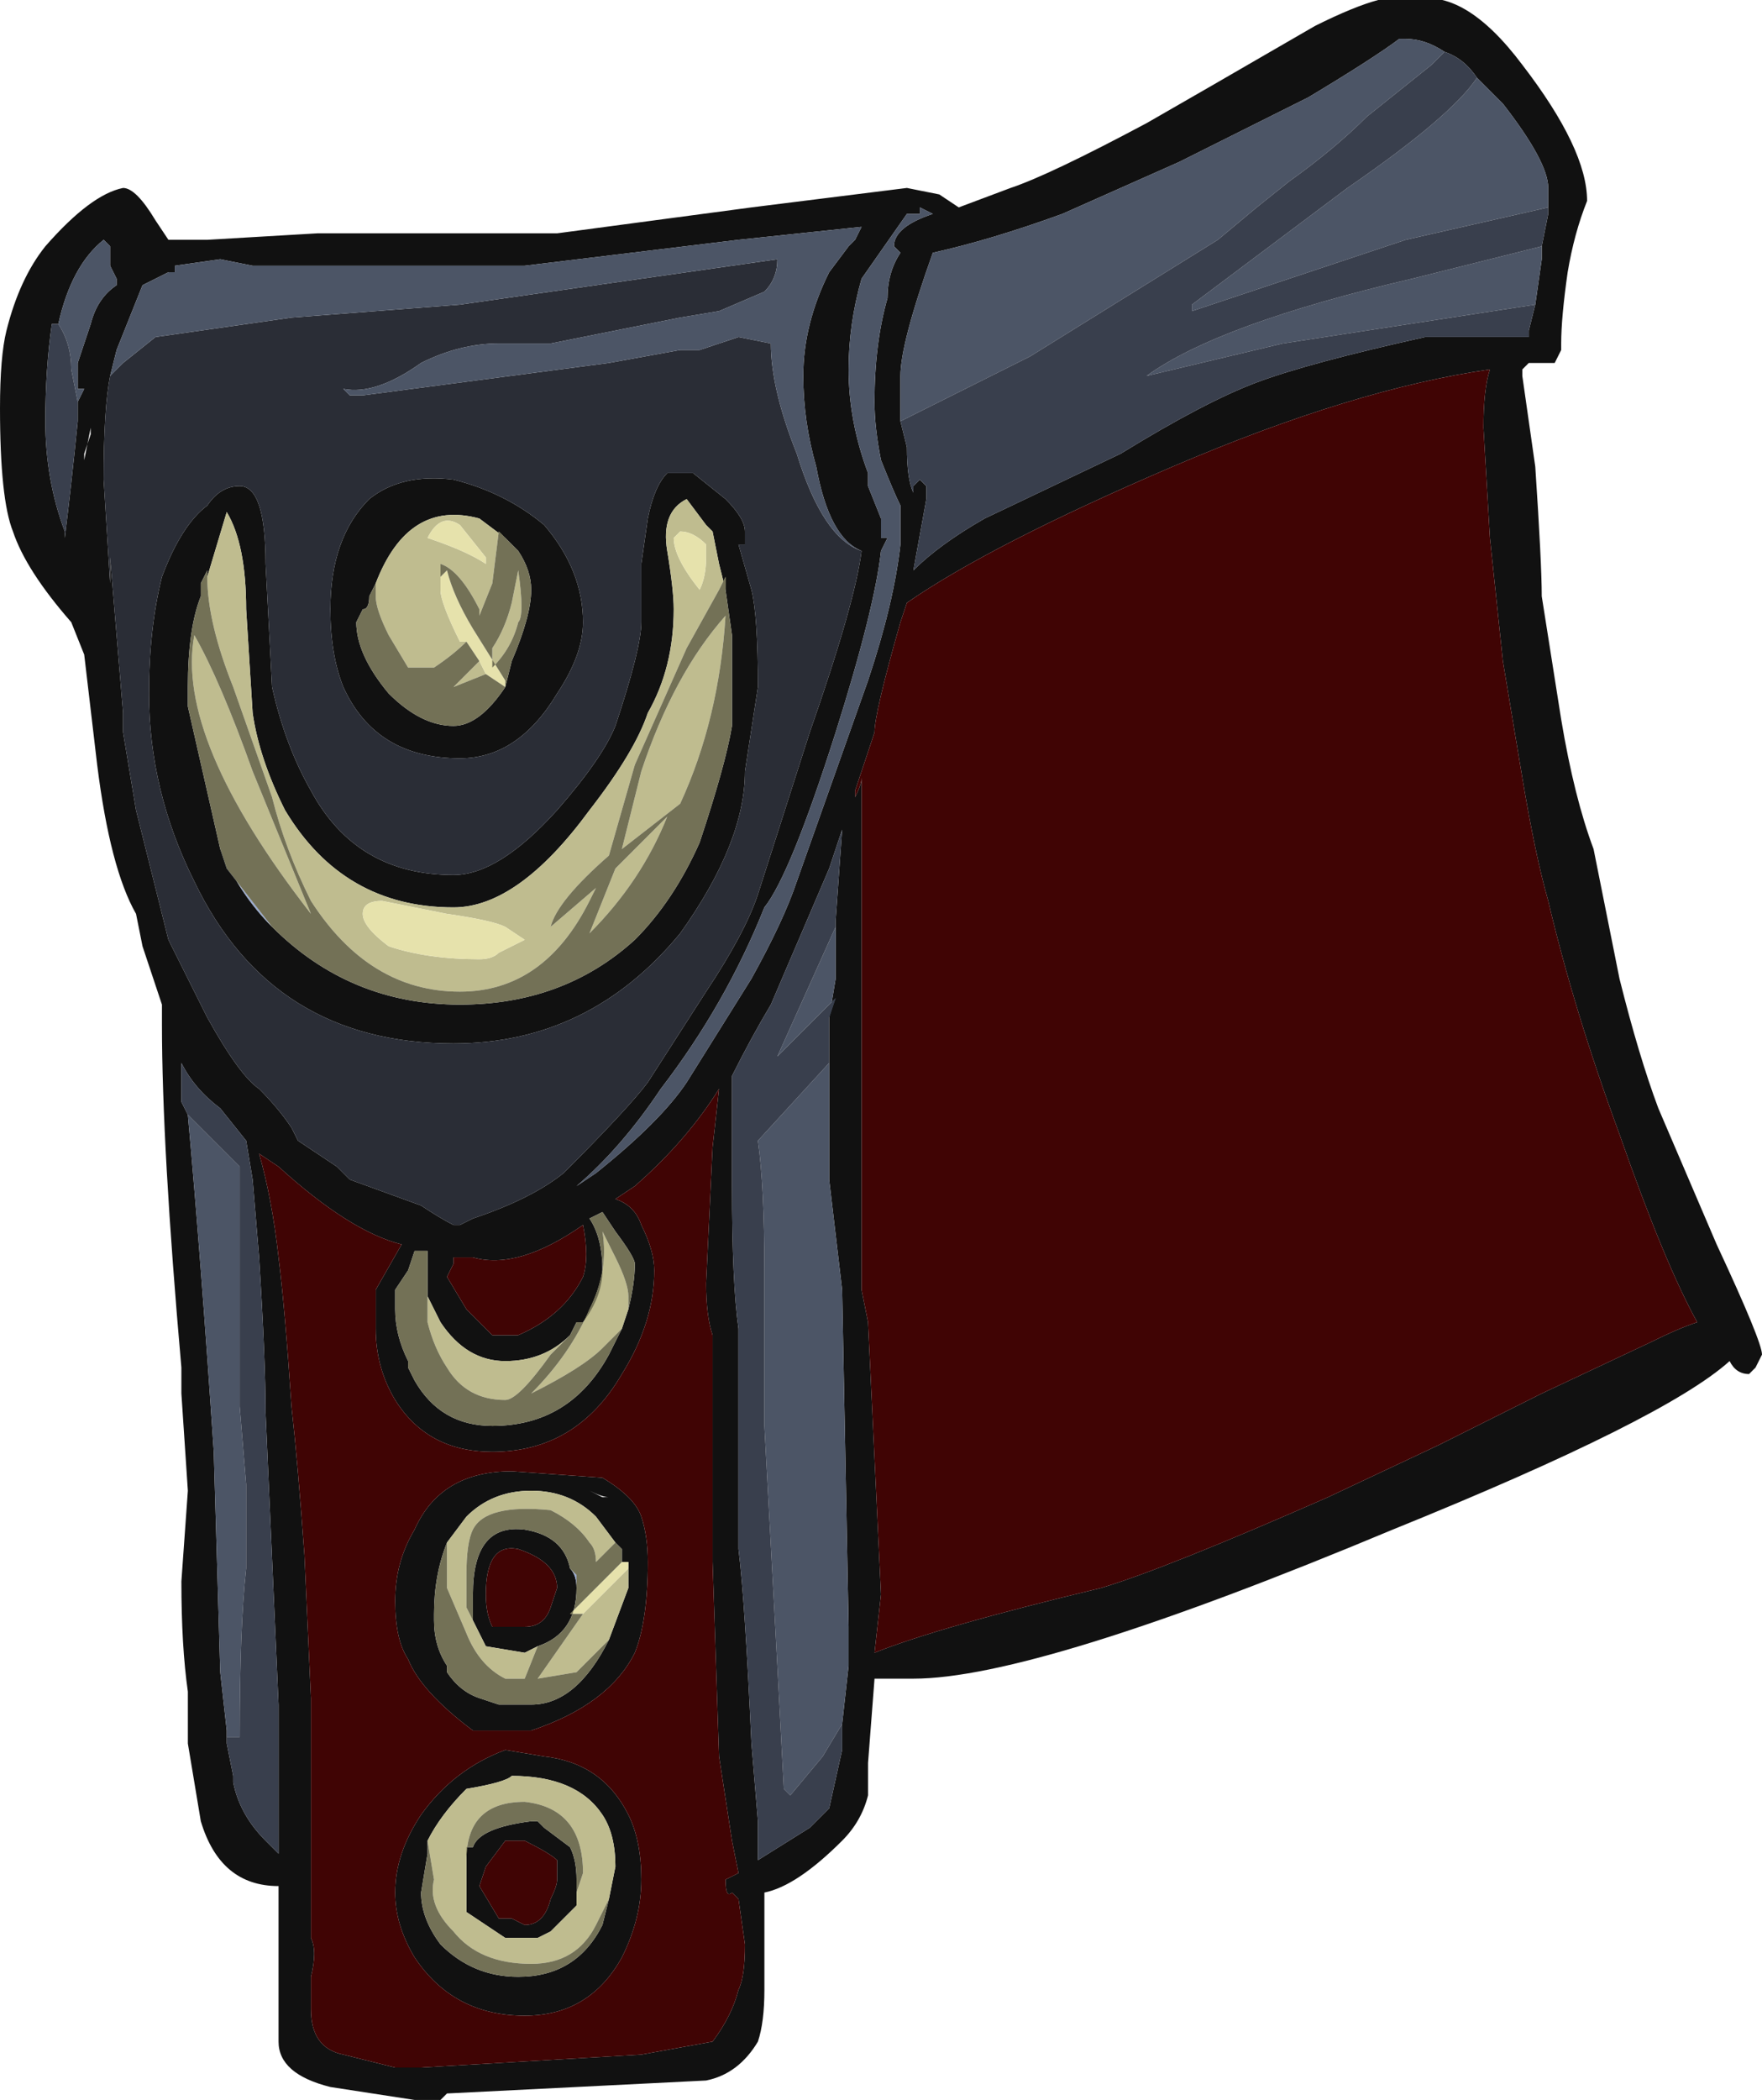 <?xml version="1.0" encoding="UTF-8" standalone="no"?>
<svg xmlns:ffdec="https://www.free-decompiler.com/flash" xmlns:xlink="http://www.w3.org/1999/xlink" ffdec:objectType="frame" height="113.4px" width="95.2px" xmlns="http://www.w3.org/2000/svg">
  <g transform="matrix(1.0, 0.0, 0.0, 1.0, 41.3, 54.25)">
    <use ffdec:characterId="121" height="16.2" transform="matrix(7.0, 0.0, 0.0, 7.0, -41.3, -54.25)" width="13.6" xlink:href="#shape0"/>
  </g>
  <defs>
    <g id="shape0" transform="matrix(1.0, 0.0, 0.0, 1.0, 5.9, 7.75)">
      <path d="M5.25 -7.35 Q5.1 -7.45 4.95 -7.45 L4.9 -7.45 Q4.7 -7.3 4.2 -7.0 3.5 -6.65 3.2 -6.5 L2.3 -6.1 Q1.75 -5.9 1.3 -5.8 1.05 -5.1 1.05 -4.85 L1.05 -4.5 1.1 -4.3 Q1.1 -4.05 1.15 -3.95 L1.15 -4.0 1.2 -4.05 1.25 -4.0 1.25 -3.9 1.15 -3.35 Q1.35 -3.55 1.7 -3.75 L2.75 -4.25 Q3.4 -4.65 3.8 -4.8 4.2 -4.95 5.1 -5.15 L5.9 -5.15 5.9 -5.2 5.95 -5.4 6.0 -5.75 6.0 -5.85 6.05 -6.1 6.05 -6.15 6.05 -6.3 Q6.05 -6.5 5.7 -6.95 L5.5 -7.15 Q5.4 -7.3 5.25 -7.35 M5.0 -7.75 Q5.4 -7.85 5.85 -7.25 6.35 -6.6 6.35 -6.2 6.25 -5.95 6.2 -5.65 6.15 -5.3 6.15 -5.1 L6.15 -5.05 6.1 -4.95 5.9 -4.95 5.85 -4.9 5.85 -4.85 5.95 -4.15 Q6.0 -3.4 6.0 -3.15 L6.15 -2.2 Q6.25 -1.6 6.4 -1.2 L6.6 -0.2 Q6.75 0.4 6.9 0.8 L7.35 1.85 Q7.7 2.6 7.7 2.7 L7.65 2.8 7.6 2.85 Q7.5 2.85 7.45 2.75 6.95 3.2 4.85 4.05 2.1 5.2 1.15 5.2 L0.85 5.2 0.8 5.85 0.8 6.1 Q0.75 6.3 0.6 6.45 0.25 6.8 0.0 6.85 L0.0 7.6 Q0.0 7.85 -0.05 8.0 -0.2 8.25 -0.45 8.3 L-2.45 8.4 -2.5 8.45 -2.7 8.45 -3.35 8.35 Q-3.75 8.25 -3.75 8.0 L-3.75 6.8 Q-4.2 6.8 -4.35 6.3 L-4.45 5.7 -4.45 5.3 Q-4.5 4.95 -4.5 4.45 L-4.45 3.75 -4.5 3.0 -4.5 2.8 Q-4.65 1.1 -4.65 0.15 L-4.65 0.0 -4.8 -0.45 -4.85 -0.7 Q-5.05 -1.05 -5.15 -1.85 L-5.25 -2.7 -5.35 -2.95 Q-5.7 -3.35 -5.8 -3.65 -5.9 -3.9 -5.9 -4.6 -5.9 -5.0 -5.85 -5.2 -5.75 -5.6 -5.55 -5.85 -5.2 -6.25 -4.95 -6.3 -4.85 -6.3 -4.7 -6.05 L-4.6 -5.9 -4.3 -5.9 -3.45 -5.95 -1.6 -5.95 -0.1 -6.15 1.1 -6.3 1.35 -6.25 1.5 -6.15 1.9 -6.3 Q2.2 -6.4 2.95 -6.8 3.3 -7.0 4.25 -7.55 4.85 -7.85 5.0 -7.75 M5.6 -4.9 Q4.55 -4.75 3.15 -4.15 1.75 -3.55 1.1 -3.1 L1.05 -2.95 Q0.85 -2.25 0.85 -2.1 L0.7 -1.65 0.7 -1.6 Q0.75 -1.7 0.75 -1.75 L0.75 -0.3 Q0.75 0.35 0.75 0.65 L0.75 2.2 0.8 2.45 0.9 4.55 0.85 5.0 Q1.35 4.8 2.6 4.5 3.1 4.35 4.35 3.8 L5.2 3.4 6.0 3.0 6.85 2.6 Q7.05 2.5 7.2 2.45 6.95 2.0 6.6 1.0 6.25 0.05 6.05 -0.8 5.95 -1.15 5.85 -1.75 L5.7 -2.65 5.6 -3.6 5.55 -4.45 Q5.55 -4.75 5.6 -4.9 M-5.05 -4.85 Q-5.1 -4.6 -5.1 -4.05 L-5.05 -3.25 -5.05 -3.45 -4.95 -2.25 -4.95 -2.1 -4.85 -1.5 Q-4.75 -1.1 -4.6 -0.5 L-4.3 0.1 Q-4.05 0.55 -3.9 0.65 -3.75 0.8 -3.65 0.95 L-3.6 1.05 -3.3 1.25 -3.2 1.35 -2.65 1.55 Q-2.5 1.65 -2.4 1.7 L-2.35 1.7 -2.25 1.65 Q-1.8 1.5 -1.55 1.3 -1.05 0.8 -0.9 0.6 L-0.45 -0.1 Q-0.15 -0.55 -0.05 -0.85 L0.35 -2.1 Q0.7 -3.1 0.75 -3.5 0.5 -3.6 0.4 -4.15 0.3 -4.5 0.3 -4.85 0.3 -5.25 0.5 -5.65 L0.65 -5.85 0.7 -5.9 0.75 -6.0 -0.2 -5.9 -1.85 -5.7 -3.95 -5.7 -4.2 -5.75 -4.55 -5.7 -4.55 -5.65 -4.6 -5.65 -4.8 -5.55 -5.0 -5.05 -5.05 -4.85 M1.2 -6.15 L1.2 -6.1 1.1 -6.1 0.75 -5.6 Q0.65 -5.25 0.65 -4.9 0.65 -4.5 0.8 -4.1 L0.8 -4.0 0.9 -3.75 0.9 -3.6 0.95 -3.6 0.9 -3.5 Q0.85 -3.05 0.55 -2.1 0.2 -1.0 0.0 -0.75 -0.3 0.0 -0.8 0.65 -1.1 1.1 -1.45 1.4 L-1.3 1.3 Q-0.8 0.9 -0.6 0.6 L-0.1 -0.2 Q0.15 -0.65 0.25 -0.95 L0.8 -2.5 Q1.0 -3.1 1.05 -3.55 L1.05 -3.85 Q1.0 -3.95 0.9 -4.2 0.85 -4.45 0.85 -4.65 0.85 -5.1 0.95 -5.45 0.95 -5.65 1.05 -5.8 L1.0 -5.85 Q1.0 -6.0 1.3 -6.1 L1.2 -6.15 M0.55 -0.6 L0.55 -0.65 0.6 -1.35 0.5 -1.05 0.05 0.0 Q-0.1 0.25 -0.25 0.55 L-0.25 1.4 Q-0.25 2.15 -0.2 2.5 L-0.2 4.2 Q-0.15 4.6 -0.1 5.7 L-0.05 6.3 -0.05 6.6 0.35 6.35 0.5 6.2 0.6 5.75 0.6 5.55 0.65 5.1 0.65 4.8 0.6 2.2 0.5 1.35 0.5 0.45 0.5 0.1 0.55 -0.2 0.55 -0.6 M-2.0 -3.6 L-2.2 -3.75 Q-2.75 -3.9 -3.0 -3.25 L-3.05 -3.15 Q-3.05 -3.05 -3.1 -3.05 L-3.15 -2.95 Q-3.15 -2.7 -2.9 -2.4 -2.65 -2.15 -2.4 -2.15 -2.2 -2.15 -2.0 -2.45 L-1.95 -2.65 Q-1.8 -3.0 -1.8 -3.2 -1.8 -3.35 -1.9 -3.5 L-2.0 -3.6 M-1.7 -3.7 Q-1.4 -3.35 -1.4 -2.95 -1.4 -2.7 -1.6 -2.4 -1.9 -1.9 -2.35 -1.9 -3.0 -1.9 -3.25 -2.45 -3.35 -2.7 -3.35 -3.05 -3.35 -3.6 -3.05 -3.9 -2.8 -4.1 -2.4 -4.05 -2.0 -3.95 -1.7 -3.7 M-0.75 -4.1 L-0.55 -4.1 -0.3 -3.9 Q-0.15 -3.75 -0.15 -3.65 L-0.15 -3.55 -0.2 -3.55 -0.1 -3.2 Q-0.05 -3.0 -0.05 -2.45 L-0.15 -1.8 Q-0.15 -1.25 -0.65 -0.55 -1.35 0.3 -2.4 0.3 -3.8 0.3 -4.4 -0.95 -4.75 -1.65 -4.75 -2.4 -4.75 -2.9 -4.65 -3.3 -4.5 -3.7 -4.3 -3.85 -4.2 -4.0 -4.05 -4.0 -3.85 -4.0 -3.85 -3.4 L-3.8 -2.45 Q-3.7 -2.0 -3.5 -1.65 -3.15 -1.0 -2.4 -1.0 -2.05 -1.0 -1.6 -1.5 -1.25 -1.9 -1.15 -2.15 -0.95 -2.75 -0.95 -2.95 L-0.95 -3.4 -0.9 -3.75 Q-0.85 -4.0 -0.75 -4.1 M-0.3 -3.2 L-0.35 -3.4 -0.4 -3.65 -0.45 -3.7 -0.6 -3.9 Q-0.8 -3.8 -0.75 -3.5 -0.7 -3.2 -0.7 -3.05 -0.7 -2.6 -0.9 -2.25 -1.0 -1.95 -1.35 -1.5 -1.9 -0.75 -2.4 -0.75 -3.25 -0.75 -3.7 -1.5 -3.9 -1.9 -3.95 -2.25 L-4.0 -3.05 Q-4.0 -3.55 -4.15 -3.8 L-4.3 -3.3 -4.3 -3.35 -4.35 -3.25 -4.35 -3.15 Q-4.45 -2.9 -4.45 -2.45 L-4.45 -2.3 -4.2 -1.2 Q-4.05 -0.85 -3.8 -0.6 -3.2 0.0 -2.35 0.0 -1.55 0.0 -1.0 -0.5 -0.7 -0.8 -0.5 -1.25 -0.3 -1.85 -0.25 -2.15 L-0.25 -2.85 -0.3 -3.2 M-5.3 -4.65 L-5.25 -4.75 -5.3 -4.75 -5.3 -4.95 -5.2 -5.25 Q-5.15 -5.45 -5.0 -5.55 L-5.0 -5.6 -5.05 -5.7 -5.05 -5.85 -5.1 -5.9 Q-5.35 -5.7 -5.45 -5.25 L-5.5 -5.25 Q-5.55 -4.9 -5.55 -4.5 -5.55 -4.05 -5.4 -3.65 L-5.4 -3.6 Q-5.35 -4.0 -5.3 -4.5 L-5.3 -4.65 M-5.25 -4.25 L-5.2 -4.4 -5.2 -4.45 -5.25 -4.2 -5.25 -4.25 M-1.05 2.35 Q-1.0 2.15 -1.0 2.0 -1.0 1.95 -1.15 1.75 L-1.25 1.6 -1.35 1.65 Q-1.25 1.8 -1.25 2.05 -1.25 2.25 -1.4 2.45 L-1.45 2.45 -1.5 2.55 Q-1.7 2.75 -2.0 2.75 -2.3 2.75 -2.5 2.45 L-2.6 2.25 -2.6 1.9 -2.7 1.9 -2.75 2.05 -2.85 2.2 -2.85 2.35 Q-2.85 2.55 -2.75 2.75 L-2.75 2.8 -2.7 2.9 Q-2.5 3.25 -2.1 3.25 -1.5 3.25 -1.2 2.7 L-1.1 2.5 -1.05 2.35 M-1.15 1.5 Q-1.0 1.55 -0.95 1.7 -0.85 1.9 -0.85 2.05 -0.85 2.45 -1.1 2.85 -1.45 3.45 -2.1 3.45 -2.6 3.45 -2.85 3.05 -3.0 2.8 -3.0 2.5 L-3.0 2.2 -2.8 1.85 Q-3.2 1.75 -3.75 1.25 L-3.9 1.15 Q-3.8 1.5 -3.75 1.95 -3.7 2.35 -3.65 3.1 -3.6 3.55 -3.55 4.25 L-3.5 5.35 -3.5 7.2 Q-3.45 7.3 -3.5 7.5 L-3.5 7.75 Q-3.5 8.05 -3.25 8.1 L-2.85 8.2 -2.65 8.2 -0.95 8.1 -0.4 8.0 Q-0.25 7.8 -0.2 7.6 -0.15 7.5 -0.15 7.25 L-0.2 6.9 -0.25 6.85 Q-0.3 6.9 -0.3 6.75 L-0.2 6.7 -0.25 6.45 -0.35 5.8 -0.4 4.3 -0.4 2.55 Q-0.45 2.4 -0.45 2.15 L-0.4 1.1 -0.35 0.65 Q-0.6 1.05 -1.0 1.4 L-1.15 1.5 M-1.9 2.55 Q-1.55 2.4 -1.4 2.1 -1.35 1.95 -1.4 1.7 -1.9 2.05 -2.25 1.95 L-2.4 1.95 -2.4 2.0 -2.45 2.1 -2.3 2.35 -2.1 2.55 -1.9 2.55 M-4.15 5.7 L-4.1 5.95 -4.1 6.0 Q-4.05 6.25 -3.85 6.45 L-3.75 6.55 -3.75 5.4 -3.85 3.15 Q-3.85 2.75 -3.9 1.95 L-3.95 1.35 -4.0 1.05 -4.2 0.8 Q-4.4 0.65 -4.5 0.45 L-4.5 0.75 -4.45 0.85 Q-4.35 1.95 -4.25 3.45 L-4.2 5.15 -4.15 5.6 -4.15 5.7 M-1.2 3.8 L-1.25 3.8 -1.35 3.75 Q-1.25 3.8 -1.2 3.8 M-2.25 4.75 L-2.25 4.55 Q-2.25 4.0 -1.85 4.05 -1.55 4.1 -1.5 4.35 -1.45 4.4 -1.45 4.5 -1.45 4.85 -1.75 4.95 L-1.85 5.0 -2.15 4.95 -2.25 4.75 M-2.45 4.15 Q-2.55 4.4 -2.55 4.7 L-2.55 4.75 Q-2.55 4.95 -2.45 5.1 L-2.45 5.15 Q-2.35 5.3 -2.2 5.35 L-2.05 5.4 -1.8 5.4 Q-1.45 5.4 -1.2 4.9 L-1.05 4.5 -1.05 4.35 -1.05 4.3 -1.1 4.3 -1.1 4.2 -1.15 4.15 -1.3 3.95 Q-1.5 3.75 -1.8 3.75 -2.1 3.75 -2.3 3.95 L-2.45 4.15 M-0.95 3.95 Q-0.9 4.1 -0.9 4.3 -0.9 4.75 -1.0 5.0 -1.2 5.4 -1.8 5.6 L-2.25 5.6 Q-2.65 5.3 -2.75 5.05 -2.85 4.9 -2.85 4.6 -2.85 4.3 -2.7 4.05 -2.5 3.6 -1.95 3.6 L-1.25 3.65 Q-1.0 3.8 -0.95 3.95 M-1.6 4.5 Q-1.6 4.3 -1.9 4.2 -2.15 4.15 -2.15 4.55 -2.15 4.7 -2.1 4.8 L-1.85 4.8 Q-1.7 4.8 -1.65 4.65 L-1.6 4.5 M-1.7 5.8 Q-1.25 5.85 -1.05 6.25 -0.95 6.45 -0.95 6.75 -0.95 7.05 -1.1 7.35 -1.35 7.8 -1.85 7.8 -2.4 7.8 -2.7 7.35 -2.85 7.1 -2.85 6.85 -2.85 6.55 -2.65 6.25 -2.4 5.9 -2.0 5.75 L-1.7 5.8 M-2.3 6.65 L-2.3 6.5 -2.25 6.5 Q-2.2 6.35 -1.8 6.3 L-1.75 6.3 -1.7 6.35 -1.5 6.5 Q-1.45 6.6 -1.45 6.75 L-1.45 6.85 -1.45 6.95 -1.55 7.05 -1.65 7.15 -1.75 7.2 -2.0 7.2 -2.3 7.0 -2.3 6.65 M-2.6 6.45 L-2.6 6.55 -2.65 6.85 Q-2.65 7.05 -2.5 7.25 -2.25 7.5 -1.9 7.5 -1.45 7.5 -1.25 7.1 L-1.2 6.9 -1.15 6.65 Q-1.15 6.4 -1.25 6.25 -1.45 5.95 -1.95 5.95 -2.0 6.0 -2.3 6.05 -2.5 6.25 -2.6 6.45 M-2.0 6.45 L-2.15 6.65 -2.2 6.8 -2.05 7.05 -1.95 7.05 -1.85 7.1 Q-1.7 7.1 -1.65 6.9 -1.6 6.8 -1.6 6.75 L-1.6 6.6 Q-1.65 6.55 -1.85 6.45 L-2.0 6.45" fill="#111111" fill-rule="evenodd" stroke="none"/>
      <path d="M-5.05 -4.85 L-4.95 -4.95 -4.7 -5.15 -3.65 -5.3 -2.35 -5.4 0.1 -5.75 Q0.1 -5.6 0.0 -5.5 L-0.35 -5.35 -0.65 -5.3 -1.65 -5.1 -2.05 -5.1 Q-2.35 -5.1 -2.65 -4.95 -3.0 -4.7 -3.25 -4.75 L-3.2 -4.7 -3.1 -4.7 -1.2 -4.95 -0.65 -5.05 -0.5 -5.05 -0.2 -5.15 0.05 -5.1 Q0.05 -4.75 0.25 -4.25 0.45 -3.6 0.75 -3.5 0.7 -3.1 0.35 -2.1 L-0.05 -0.85 Q-0.15 -0.55 -0.45 -0.1 L-0.9 0.6 Q-1.05 0.8 -1.55 1.3 -1.8 1.5 -2.25 1.65 L-2.35 1.7 -2.4 1.7 Q-2.5 1.65 -2.65 1.55 L-3.2 1.35 -3.3 1.25 -3.6 1.05 -3.65 0.95 Q-3.75 0.8 -3.9 0.65 -4.05 0.55 -4.3 0.1 L-4.6 -0.5 Q-4.75 -1.1 -4.85 -1.5 L-4.95 -2.1 -4.95 -2.25 -5.05 -3.45 -5.05 -3.25 -5.1 -4.05 Q-5.1 -4.6 -5.05 -4.85 M-0.75 -4.1 Q-0.85 -4.0 -0.9 -3.75 L-0.95 -3.4 -0.95 -2.95 Q-0.95 -2.75 -1.15 -2.15 -1.25 -1.9 -1.6 -1.5 -2.05 -1.0 -2.4 -1.0 -3.15 -1.0 -3.5 -1.65 -3.7 -2.0 -3.8 -2.45 L-3.85 -3.4 Q-3.85 -4.0 -4.05 -4.0 -4.2 -4.0 -4.3 -3.85 -4.5 -3.7 -4.65 -3.3 -4.75 -2.9 -4.75 -2.4 -4.75 -1.65 -4.4 -0.95 -3.8 0.3 -2.4 0.3 -1.35 0.3 -0.65 -0.55 -0.15 -1.25 -0.15 -1.8 L-0.05 -2.45 Q-0.05 -3.0 -0.1 -3.2 L-0.2 -3.55 -0.15 -3.55 -0.15 -3.65 Q-0.15 -3.75 -0.3 -3.9 L-0.55 -4.1 -0.75 -4.1 M-1.7 -3.7 Q-2.0 -3.95 -2.4 -4.05 -2.8 -4.1 -3.05 -3.9 -3.35 -3.6 -3.35 -3.05 -3.35 -2.7 -3.25 -2.45 -3.0 -1.9 -2.35 -1.9 -1.9 -1.9 -1.6 -2.4 -1.4 -2.7 -1.4 -2.95 -1.4 -3.35 -1.7 -3.7" fill="#2a2d36" fill-rule="evenodd" stroke="none"/>
      <path d="M-3.8 -0.6 Q-4.05 -0.85 -4.2 -1.2 L-4.15 -1.05 -3.8 -0.6 M-1.5 4.35 L-1.45 4.4 -1.45 4.5 Q-1.45 4.4 -1.5 4.35 M-1.1 4.3 L-1.05 4.3 -1.1 4.3 M-1.75 6.3 L-1.7 6.35 -1.75 6.3" fill="#97a8cc" fill-rule="evenodd" stroke="none"/>
      <path d="M-1.65 7.15 L-1.55 7.05 -1.65 7.15" fill="#717e99" fill-rule="evenodd" stroke="none"/>
      <path d="M1.05 -4.5 L1.05 -4.85 Q1.05 -5.1 1.3 -5.8 1.75 -5.9 2.3 -6.1 L3.2 -6.5 Q3.5 -6.65 4.2 -7.0 4.7 -7.3 4.9 -7.45 L4.95 -7.45 Q5.1 -7.45 5.25 -7.35 L5.15 -7.25 4.65 -6.85 Q4.4 -6.6 4.05 -6.35 L3.8 -6.15 3.5 -5.9 2.05 -5.0 1.05 -4.5 M5.5 -7.15 L5.7 -6.95 Q6.05 -6.5 6.05 -6.3 L6.05 -6.15 4.95 -5.9 3.3 -5.35 3.3 -5.4 4.5 -6.3 Q5.3 -6.85 5.5 -7.15 M6.0 -5.85 L6.0 -5.75 5.95 -5.4 4.0 -5.1 2.95 -4.85 Q3.5 -5.25 5.0 -5.6 L6.0 -5.85 M0.75 -3.5 Q0.45 -3.6 0.25 -4.25 0.05 -4.75 0.05 -5.1 L-0.2 -5.15 -0.5 -5.05 -0.65 -5.05 -1.2 -4.95 -3.1 -4.7 -3.2 -4.7 -3.25 -4.75 Q-3.0 -4.7 -2.65 -4.95 -2.35 -5.1 -2.05 -5.1 L-1.65 -5.1 -0.65 -5.3 -0.35 -5.35 0.0 -5.5 Q0.1 -5.6 0.1 -5.75 L-2.35 -5.4 -3.65 -5.3 -4.7 -5.15 -4.95 -4.95 -5.05 -4.85 -5.0 -5.05 -4.8 -5.55 -4.6 -5.65 -4.55 -5.65 -4.55 -5.7 -4.2 -5.75 -3.95 -5.7 -1.85 -5.7 -0.2 -5.9 0.75 -6.0 0.7 -5.9 0.65 -5.85 0.5 -5.65 Q0.3 -5.25 0.3 -4.85 0.3 -4.5 0.4 -4.15 0.5 -3.6 0.75 -3.5 M1.2 -6.15 L1.3 -6.1 Q1.0 -6.0 1.0 -5.85 L1.05 -5.8 Q0.95 -5.65 0.95 -5.45 0.85 -5.1 0.85 -4.65 0.85 -4.45 0.9 -4.2 1.0 -3.95 1.05 -3.85 L1.05 -3.55 Q1.0 -3.1 0.8 -2.5 L0.25 -0.95 Q0.15 -0.65 -0.1 -0.2 L-0.6 0.6 Q-0.8 0.9 -1.3 1.3 L-1.45 1.4 Q-1.1 1.1 -0.8 0.65 -0.3 0.0 0.0 -0.75 0.2 -1.0 0.55 -2.1 0.85 -3.05 0.9 -3.5 L0.95 -3.6 0.9 -3.6 0.9 -3.75 0.8 -4.0 0.8 -4.1 Q0.65 -4.5 0.65 -4.9 0.65 -5.25 0.75 -5.6 L1.1 -6.1 1.2 -6.1 1.2 -6.15 M0.55 -0.6 L0.55 -0.2 0.5 0.1 0.55 -0.05 0.1 0.4 0.55 -0.6 M0.5 0.45 L0.5 1.35 0.6 2.2 0.65 4.8 0.65 5.1 0.6 5.55 0.45 5.8 0.2 6.1 0.15 6.05 0.1 5.1 0.0 3.25 0.0 2.05 Q0.0 1.4 -0.05 1.05 L0.5 0.45 M-5.45 -5.25 Q-5.35 -5.7 -5.1 -5.9 L-5.05 -5.85 -5.05 -5.7 -5.0 -5.6 -5.0 -5.55 Q-5.15 -5.45 -5.2 -5.25 L-5.3 -4.95 -5.3 -4.75 -5.25 -4.75 -5.3 -4.65 -5.35 -4.9 Q-5.35 -5.1 -5.45 -5.25 M-4.45 0.85 L-4.05 1.25 -4.05 3.1 -4.0 3.7 -4.0 4.35 Q-4.05 4.8 -4.05 5.65 L-4.15 5.65 -4.15 5.7 -4.15 5.6 -4.2 5.15 -4.25 3.45 Q-4.35 1.95 -4.45 0.85" fill="#4c5566" fill-rule="evenodd" stroke="none"/>
      <path d="M1.05 -4.5 L2.05 -5.0 3.5 -5.9 3.8 -6.15 4.05 -6.35 Q4.4 -6.6 4.65 -6.85 L5.15 -7.25 5.25 -7.35 Q5.4 -7.3 5.5 -7.15 5.3 -6.85 4.5 -6.3 L3.3 -5.4 3.3 -5.35 4.95 -5.9 6.05 -6.15 6.05 -6.1 6.0 -5.85 5.0 -5.6 Q3.5 -5.25 2.95 -4.85 L4.0 -5.1 5.95 -5.4 5.9 -5.2 5.9 -5.15 5.1 -5.15 Q4.2 -4.95 3.8 -4.8 3.4 -4.65 2.75 -4.25 L1.7 -3.75 Q1.35 -3.55 1.15 -3.35 L1.25 -3.9 1.25 -4.0 1.2 -4.05 1.15 -4.0 1.15 -3.95 Q1.1 -4.05 1.1 -4.3 L1.05 -4.5 M0.6 5.55 L0.6 5.75 0.5 6.2 0.35 6.35 -0.05 6.6 -0.05 6.3 -0.1 5.7 Q-0.15 4.6 -0.2 4.2 L-0.2 2.5 Q-0.25 2.15 -0.25 1.4 L-0.25 0.55 Q-0.1 0.25 0.05 0.0 L0.5 -1.05 0.6 -1.35 0.55 -0.65 0.55 -0.6 0.1 0.4 0.55 -0.05 0.5 0.1 0.5 0.45 -0.05 1.05 Q0.0 1.4 0.0 2.05 L0.0 3.25 0.1 5.1 0.15 6.05 0.2 6.1 0.45 5.8 0.6 5.55 M-5.45 -5.25 Q-5.35 -5.1 -5.35 -4.9 L-5.3 -4.65 -5.3 -4.5 Q-5.35 -4.0 -5.4 -3.6 L-5.4 -3.65 Q-5.55 -4.05 -5.55 -4.5 -5.55 -4.9 -5.5 -5.25 L-5.45 -5.25 M-4.15 5.7 L-4.15 5.65 -4.05 5.65 Q-4.05 4.8 -4.0 4.35 L-4.0 3.7 -4.05 3.1 -4.05 1.25 -4.45 0.85 -4.5 0.75 -4.5 0.45 Q-4.4 0.65 -4.2 0.8 L-4.0 1.05 -3.95 1.35 -3.9 1.95 Q-3.85 2.75 -3.85 3.15 L-3.75 5.4 -3.75 6.55 -3.85 6.45 Q-4.05 6.25 -4.1 6.0 L-4.1 5.95 -4.15 5.7" fill="#393f4d" fill-rule="evenodd" stroke="none"/>
      <path d="M5.6 -4.9 Q5.55 -4.75 5.55 -4.45 L5.6 -3.6 5.7 -2.65 5.85 -1.75 Q5.95 -1.15 6.05 -0.8 6.25 0.05 6.6 1.0 6.95 2.0 7.2 2.45 7.05 2.5 6.85 2.6 L6.0 3.0 5.2 3.4 4.35 3.8 Q3.1 4.35 2.6 4.5 1.35 4.8 0.85 5.0 L0.9 4.55 0.8 2.45 0.75 2.2 0.75 0.65 Q0.75 0.35 0.75 -0.3 L0.75 -1.75 Q0.75 -1.7 0.7 -1.6 L0.7 -1.65 0.85 -2.1 Q0.85 -2.25 1.05 -2.95 L1.1 -3.1 Q1.75 -3.55 3.15 -4.15 4.55 -4.75 5.6 -4.9 M-1.9 2.55 L-2.1 2.55 -2.3 2.35 -2.45 2.1 -2.4 2.0 -2.4 1.95 -2.25 1.95 Q-1.9 2.05 -1.4 1.7 -1.35 1.95 -1.4 2.1 -1.55 2.4 -1.9 2.55 M-1.15 1.5 L-1.0 1.4 Q-0.6 1.05 -0.35 0.65 L-0.4 1.1 -0.45 2.15 Q-0.45 2.4 -0.4 2.55 L-0.4 4.3 -0.35 5.8 -0.25 6.45 -0.2 6.7 -0.3 6.75 Q-0.3 6.9 -0.25 6.85 L-0.2 6.9 -0.15 7.25 Q-0.15 7.5 -0.2 7.6 -0.25 7.8 -0.4 8.0 L-0.95 8.1 -2.65 8.2 -2.85 8.2 -3.25 8.1 Q-3.5 8.05 -3.5 7.75 L-3.5 7.5 Q-3.45 7.3 -3.5 7.2 L-3.5 5.35 -3.55 4.25 Q-3.6 3.55 -3.65 3.1 -3.7 2.35 -3.75 1.95 -3.8 1.5 -3.9 1.15 L-3.75 1.25 Q-3.2 1.75 -2.8 1.85 L-3.0 2.2 -3.0 2.5 Q-3.0 2.8 -2.85 3.05 -2.6 3.45 -2.1 3.45 -1.45 3.45 -1.1 2.85 -0.85 2.45 -0.85 2.05 -0.85 1.9 -0.95 1.7 -1.0 1.55 -1.15 1.5 M-0.95 3.95 Q-1.0 3.8 -1.25 3.65 L-1.95 3.6 Q-2.5 3.6 -2.7 4.05 -2.85 4.3 -2.85 4.6 -2.85 4.9 -2.75 5.05 -2.65 5.3 -2.25 5.6 L-1.8 5.6 Q-1.2 5.4 -1.0 5.0 -0.9 4.75 -0.9 4.3 -0.9 4.1 -0.95 3.95 M-1.6 4.5 L-1.65 4.65 Q-1.7 4.8 -1.85 4.8 L-2.1 4.8 Q-2.15 4.7 -2.15 4.55 -2.15 4.15 -1.9 4.2 -1.6 4.3 -1.6 4.5 M-1.7 5.8 L-2.0 5.75 Q-2.4 5.9 -2.65 6.25 -2.85 6.55 -2.85 6.85 -2.85 7.1 -2.7 7.35 -2.4 7.8 -1.85 7.8 -1.35 7.8 -1.1 7.35 -0.95 7.05 -0.95 6.75 -0.95 6.45 -1.05 6.25 -1.25 5.85 -1.7 5.8 M-2.0 6.45 L-1.85 6.45 Q-1.65 6.55 -1.6 6.6 L-1.6 6.75 Q-1.6 6.8 -1.65 6.9 -1.7 7.1 -1.85 7.1 L-1.95 7.05 -2.05 7.05 -2.2 6.8 -2.15 6.65 -2.0 6.45" fill="#400404" fill-rule="evenodd" stroke="none"/>
      <path d="M-2.6 -3.6 Q-2.3 -3.5 -2.15 -3.4 L-2.15 -3.45 -2.35 -3.7 Q-2.5 -3.8 -2.6 -3.6 M-3.0 -3.25 Q-2.75 -3.9 -2.2 -3.75 L-2.0 -3.6 -2.05 -3.65 -2.1 -3.25 -2.2 -3.0 -2.2 -3.05 Q-2.35 -3.35 -2.5 -3.4 L-2.5 -3.3 -2.5 -3.2 Q-2.5 -3.1 -2.35 -2.8 L-2.3 -2.8 Q-2.4 -2.7 -2.55 -2.6 L-2.75 -2.6 -2.9 -2.85 Q-3.0 -3.05 -3.0 -3.15 L-3.0 -3.25 M-0.65 -3.65 L-0.7 -3.6 Q-0.7 -3.45 -0.5 -3.2 -0.45 -3.3 -0.45 -3.45 -0.45 -3.5 -0.45 -3.55 -0.55 -3.65 -0.65 -3.65 M-4.3 -3.3 L-4.15 -3.8 Q-4.0 -3.55 -4.0 -3.05 L-3.95 -2.25 Q-3.9 -1.9 -3.7 -1.5 -3.25 -0.75 -2.4 -0.75 -1.9 -0.75 -1.35 -1.5 -1.0 -1.95 -0.9 -2.25 -0.7 -2.6 -0.7 -3.05 -0.7 -3.2 -0.75 -3.5 -0.8 -3.8 -0.6 -3.9 L-0.45 -3.7 -0.4 -3.65 -0.35 -3.4 -0.3 -3.2 -0.3 -3.3 -0.35 -3.2 -0.6 -2.75 -1.0 -1.85 -1.2 -1.15 Q-1.6 -0.8 -1.65 -0.6 L-1.3 -0.9 -1.35 -0.8 Q-1.7 -0.1 -2.35 -0.1 -3.05 -0.1 -3.5 -0.8 -3.7 -1.2 -3.8 -1.6 L-4.1 -2.45 Q-4.3 -2.95 -4.3 -3.3 M-4.4 -2.85 Q-4.2 -2.5 -3.95 -1.8 L-3.5 -0.7 Q-4.55 -2.05 -4.4 -2.85 M-2.95 -0.8 Q-3.1 -0.8 -3.1 -0.7 -3.1 -0.6 -2.9 -0.45 -2.6 -0.35 -2.2 -0.35 -2.1 -0.35 -2.05 -0.4 L-1.85 -0.5 -2.0 -0.6 Q-2.1 -0.65 -2.45 -0.7 L-2.95 -0.8 M-2.1 -2.75 Q-2.0 -2.9 -1.95 -3.1 L-1.9 -3.35 Q-1.85 -3.0 -1.9 -2.95 -1.95 -2.75 -2.1 -2.6 L-2.1 -2.75 M-0.95 -1.8 Q-0.7 -2.55 -0.3 -3.0 -0.35 -2.2 -0.65 -1.55 L-1.1 -1.2 -0.95 -1.8 M-2.15 -2.55 L-2.4 -2.45 -2.2 -2.65 -2.15 -2.55 M-1.15 -1.05 L-0.75 -1.45 Q-0.95 -0.95 -1.35 -0.55 L-1.15 -1.05 M-1.1 2.5 L-1.25 2.65 Q-1.4 2.8 -1.8 3.0 -1.5 2.7 -1.35 2.35 -1.2 2.05 -1.25 1.75 L-1.15 1.95 Q-1.05 2.15 -1.05 2.25 L-1.05 2.35 -1.1 2.5 M-1.5 2.55 L-1.65 2.7 Q-1.9 3.05 -2.0 3.05 -2.3 3.05 -2.45 2.8 -2.55 2.65 -2.6 2.45 L-2.6 2.25 -2.5 2.45 Q-2.3 2.75 -2.0 2.75 -1.7 2.75 -1.5 2.55 M-1.15 4.15 L-1.3 4.3 Q-1.3 4.2 -1.35 4.15 -1.45 4.0 -1.65 3.9 -2.15 3.85 -2.25 4.05 -2.3 4.15 -2.3 4.4 L-2.3 4.65 -2.25 4.75 -2.15 4.95 -1.85 5.0 -1.75 4.95 -1.85 5.2 -2.0 5.2 Q-2.2 5.1 -2.3 4.85 L-2.45 4.5 -2.45 4.15 -2.3 3.95 Q-2.1 3.75 -1.8 3.75 -1.5 3.75 -1.3 3.95 L-1.15 4.15 M-1.2 4.9 L-1.45 5.15 -1.75 5.2 -1.4 4.7 -1.05 4.35 -1.05 4.5 -1.2 4.9 M-1.45 6.85 L-1.4 6.7 Q-1.4 6.2 -1.85 6.15 -2.3 6.15 -2.3 6.6 L-2.3 6.65 -2.3 7.0 -2.0 7.2 -1.75 7.2 -1.65 7.15 -1.55 7.05 -1.45 6.95 -1.45 6.85 M-2.6 6.45 Q-2.5 6.25 -2.3 6.05 -2.0 6.0 -1.95 5.95 -1.45 5.95 -1.25 6.25 -1.15 6.4 -1.15 6.65 L-1.2 6.9 -1.3 7.1 Q-1.45 7.4 -1.8 7.4 -2.2 7.4 -2.4 7.15 -2.6 6.95 -2.55 6.75 L-2.6 6.45" fill="#bfbc8f" fill-rule="evenodd" stroke="none"/>
      <path d="M-2.6 -3.6 Q-2.5 -3.8 -2.35 -3.7 L-2.15 -3.45 -2.15 -3.4 Q-2.3 -3.5 -2.6 -3.6 M-2.3 -2.8 L-2.35 -2.8 Q-2.5 -3.1 -2.5 -3.2 L-2.5 -3.3 -2.45 -3.35 Q-2.4 -3.15 -2.25 -2.9 L-2.0 -2.5 -2.0 -2.45 -2.15 -2.55 -2.2 -2.65 -2.3 -2.8 M-0.65 -3.65 Q-0.55 -3.65 -0.45 -3.55 -0.45 -3.5 -0.45 -3.45 -0.45 -3.3 -0.5 -3.2 -0.7 -3.45 -0.7 -3.6 L-0.65 -3.65 M-2.95 -0.8 L-2.45 -0.7 Q-2.1 -0.65 -2.0 -0.6 L-1.85 -0.5 -2.05 -0.4 Q-2.1 -0.35 -2.2 -0.35 -2.6 -0.35 -2.9 -0.45 -3.1 -0.6 -3.1 -0.7 -3.1 -0.8 -2.95 -0.8 M-1.4 4.7 L-1.5 4.7 -1.1 4.3 -1.05 4.3 -1.05 4.35 -1.4 4.7" fill="#e6e2ac" fill-rule="evenodd" stroke="none"/>
      <path d="M-3.0 -3.25 L-3.0 -3.15 Q-3.0 -3.05 -2.9 -2.85 L-2.75 -2.6 -2.55 -2.6 Q-2.4 -2.7 -2.3 -2.8 L-2.2 -2.65 -2.4 -2.45 -2.15 -2.55 -2.0 -2.45 -2.0 -2.5 -2.25 -2.9 Q-2.4 -3.15 -2.45 -3.35 L-2.5 -3.3 -2.5 -3.4 Q-2.35 -3.35 -2.2 -3.05 L-2.2 -3.0 -2.1 -3.25 -2.05 -3.65 -2.0 -3.6 -1.9 -3.5 Q-1.8 -3.35 -1.8 -3.2 -1.8 -3.0 -1.95 -2.65 L-2.0 -2.45 Q-2.2 -2.15 -2.4 -2.15 -2.65 -2.15 -2.9 -2.4 -3.15 -2.7 -3.15 -2.95 L-3.1 -3.05 Q-3.05 -3.05 -3.05 -3.15 L-3.0 -3.25 M-4.3 -3.3 Q-4.3 -2.95 -4.1 -2.45 L-3.8 -1.6 Q-3.7 -1.2 -3.5 -0.8 -3.05 -0.1 -2.35 -0.1 -1.7 -0.1 -1.35 -0.8 L-1.3 -0.9 -1.65 -0.6 Q-1.6 -0.8 -1.2 -1.15 L-1.0 -1.85 -0.6 -2.75 -0.35 -3.2 -0.3 -3.3 -0.3 -3.2 -0.25 -2.85 -0.25 -2.15 Q-0.3 -1.85 -0.5 -1.25 -0.7 -0.8 -1.0 -0.5 -1.55 0.0 -2.35 0.0 -3.2 0.0 -3.8 -0.6 L-4.15 -1.05 -4.2 -1.2 -4.45 -2.3 -4.45 -2.45 Q-4.45 -2.9 -4.35 -3.15 L-4.35 -3.25 -4.3 -3.35 -4.3 -3.3 M-4.4 -2.85 Q-4.55 -2.05 -3.5 -0.7 L-3.95 -1.8 Q-4.2 -2.5 -4.4 -2.85 M-0.95 -1.8 L-1.1 -1.2 -0.65 -1.55 Q-0.35 -2.2 -0.3 -3.0 -0.7 -2.55 -0.95 -1.8 M-2.1 -2.75 L-2.1 -2.6 Q-1.95 -2.75 -1.9 -2.95 -1.85 -3.0 -1.9 -3.35 L-1.95 -3.1 Q-2.0 -2.9 -2.1 -2.75 M-1.15 -1.05 L-1.35 -0.55 Q-0.95 -0.95 -0.75 -1.45 L-1.15 -1.05 M-1.05 2.35 L-1.05 2.25 Q-1.05 2.15 -1.15 1.95 L-1.25 1.75 Q-1.2 2.05 -1.35 2.35 -1.5 2.7 -1.8 3.0 -1.4 2.8 -1.25 2.65 L-1.1 2.5 -1.2 2.7 Q-1.5 3.25 -2.1 3.25 -2.5 3.25 -2.7 2.9 L-2.75 2.8 -2.75 2.75 Q-2.85 2.55 -2.85 2.35 L-2.85 2.2 -2.75 2.05 -2.7 1.9 -2.6 1.9 -2.6 2.25 -2.6 2.45 Q-2.55 2.65 -2.45 2.8 -2.3 3.05 -2.0 3.05 -1.9 3.05 -1.65 2.7 L-1.5 2.55 -1.45 2.45 -1.4 2.45 Q-1.25 2.25 -1.25 2.05 -1.25 1.8 -1.35 1.65 L-1.25 1.6 -1.15 1.75 Q-1.0 1.95 -1.0 2.0 -1.0 2.15 -1.05 2.35 M-2.25 4.75 L-2.3 4.65 -2.3 4.4 Q-2.3 4.15 -2.25 4.05 -2.15 3.85 -1.65 3.9 -1.45 4.0 -1.35 4.15 -1.3 4.2 -1.3 4.3 L-1.15 4.15 -1.1 4.2 -1.1 4.3 -1.5 4.7 -1.4 4.7 -1.75 5.2 -1.45 5.15 -1.2 4.9 Q-1.45 5.4 -1.8 5.4 L-2.05 5.4 -2.2 5.35 Q-2.35 5.3 -2.45 5.15 L-2.45 5.1 Q-2.55 4.95 -2.55 4.75 L-2.55 4.7 Q-2.55 4.4 -2.45 4.15 L-2.45 4.5 -2.3 4.85 Q-2.2 5.1 -2.0 5.2 L-1.85 5.2 -1.75 4.95 Q-1.45 4.85 -1.45 4.5 L-1.45 4.4 -1.5 4.35 Q-1.55 4.1 -1.85 4.05 -2.25 4.0 -2.25 4.55 L-2.25 4.75 M-1.75 6.3 L-1.8 6.3 Q-2.2 6.35 -2.25 6.5 L-2.3 6.5 -2.3 6.65 -2.3 6.6 Q-2.3 6.15 -1.85 6.15 -1.4 6.2 -1.4 6.7 L-1.45 6.85 -1.45 6.75 Q-1.45 6.6 -1.5 6.5 L-1.7 6.35 -1.75 6.3 M-1.2 6.9 L-1.25 7.1 Q-1.45 7.5 -1.9 7.5 -2.25 7.5 -2.5 7.25 -2.65 7.05 -2.65 6.85 L-2.6 6.55 -2.6 6.45 -2.55 6.75 Q-2.6 6.95 -2.4 7.15 -2.2 7.4 -1.8 7.4 -1.45 7.4 -1.3 7.1 L-1.2 6.9" fill="#737156" fill-rule="evenodd" stroke="none"/>
    </g>
  </defs>
</svg>
